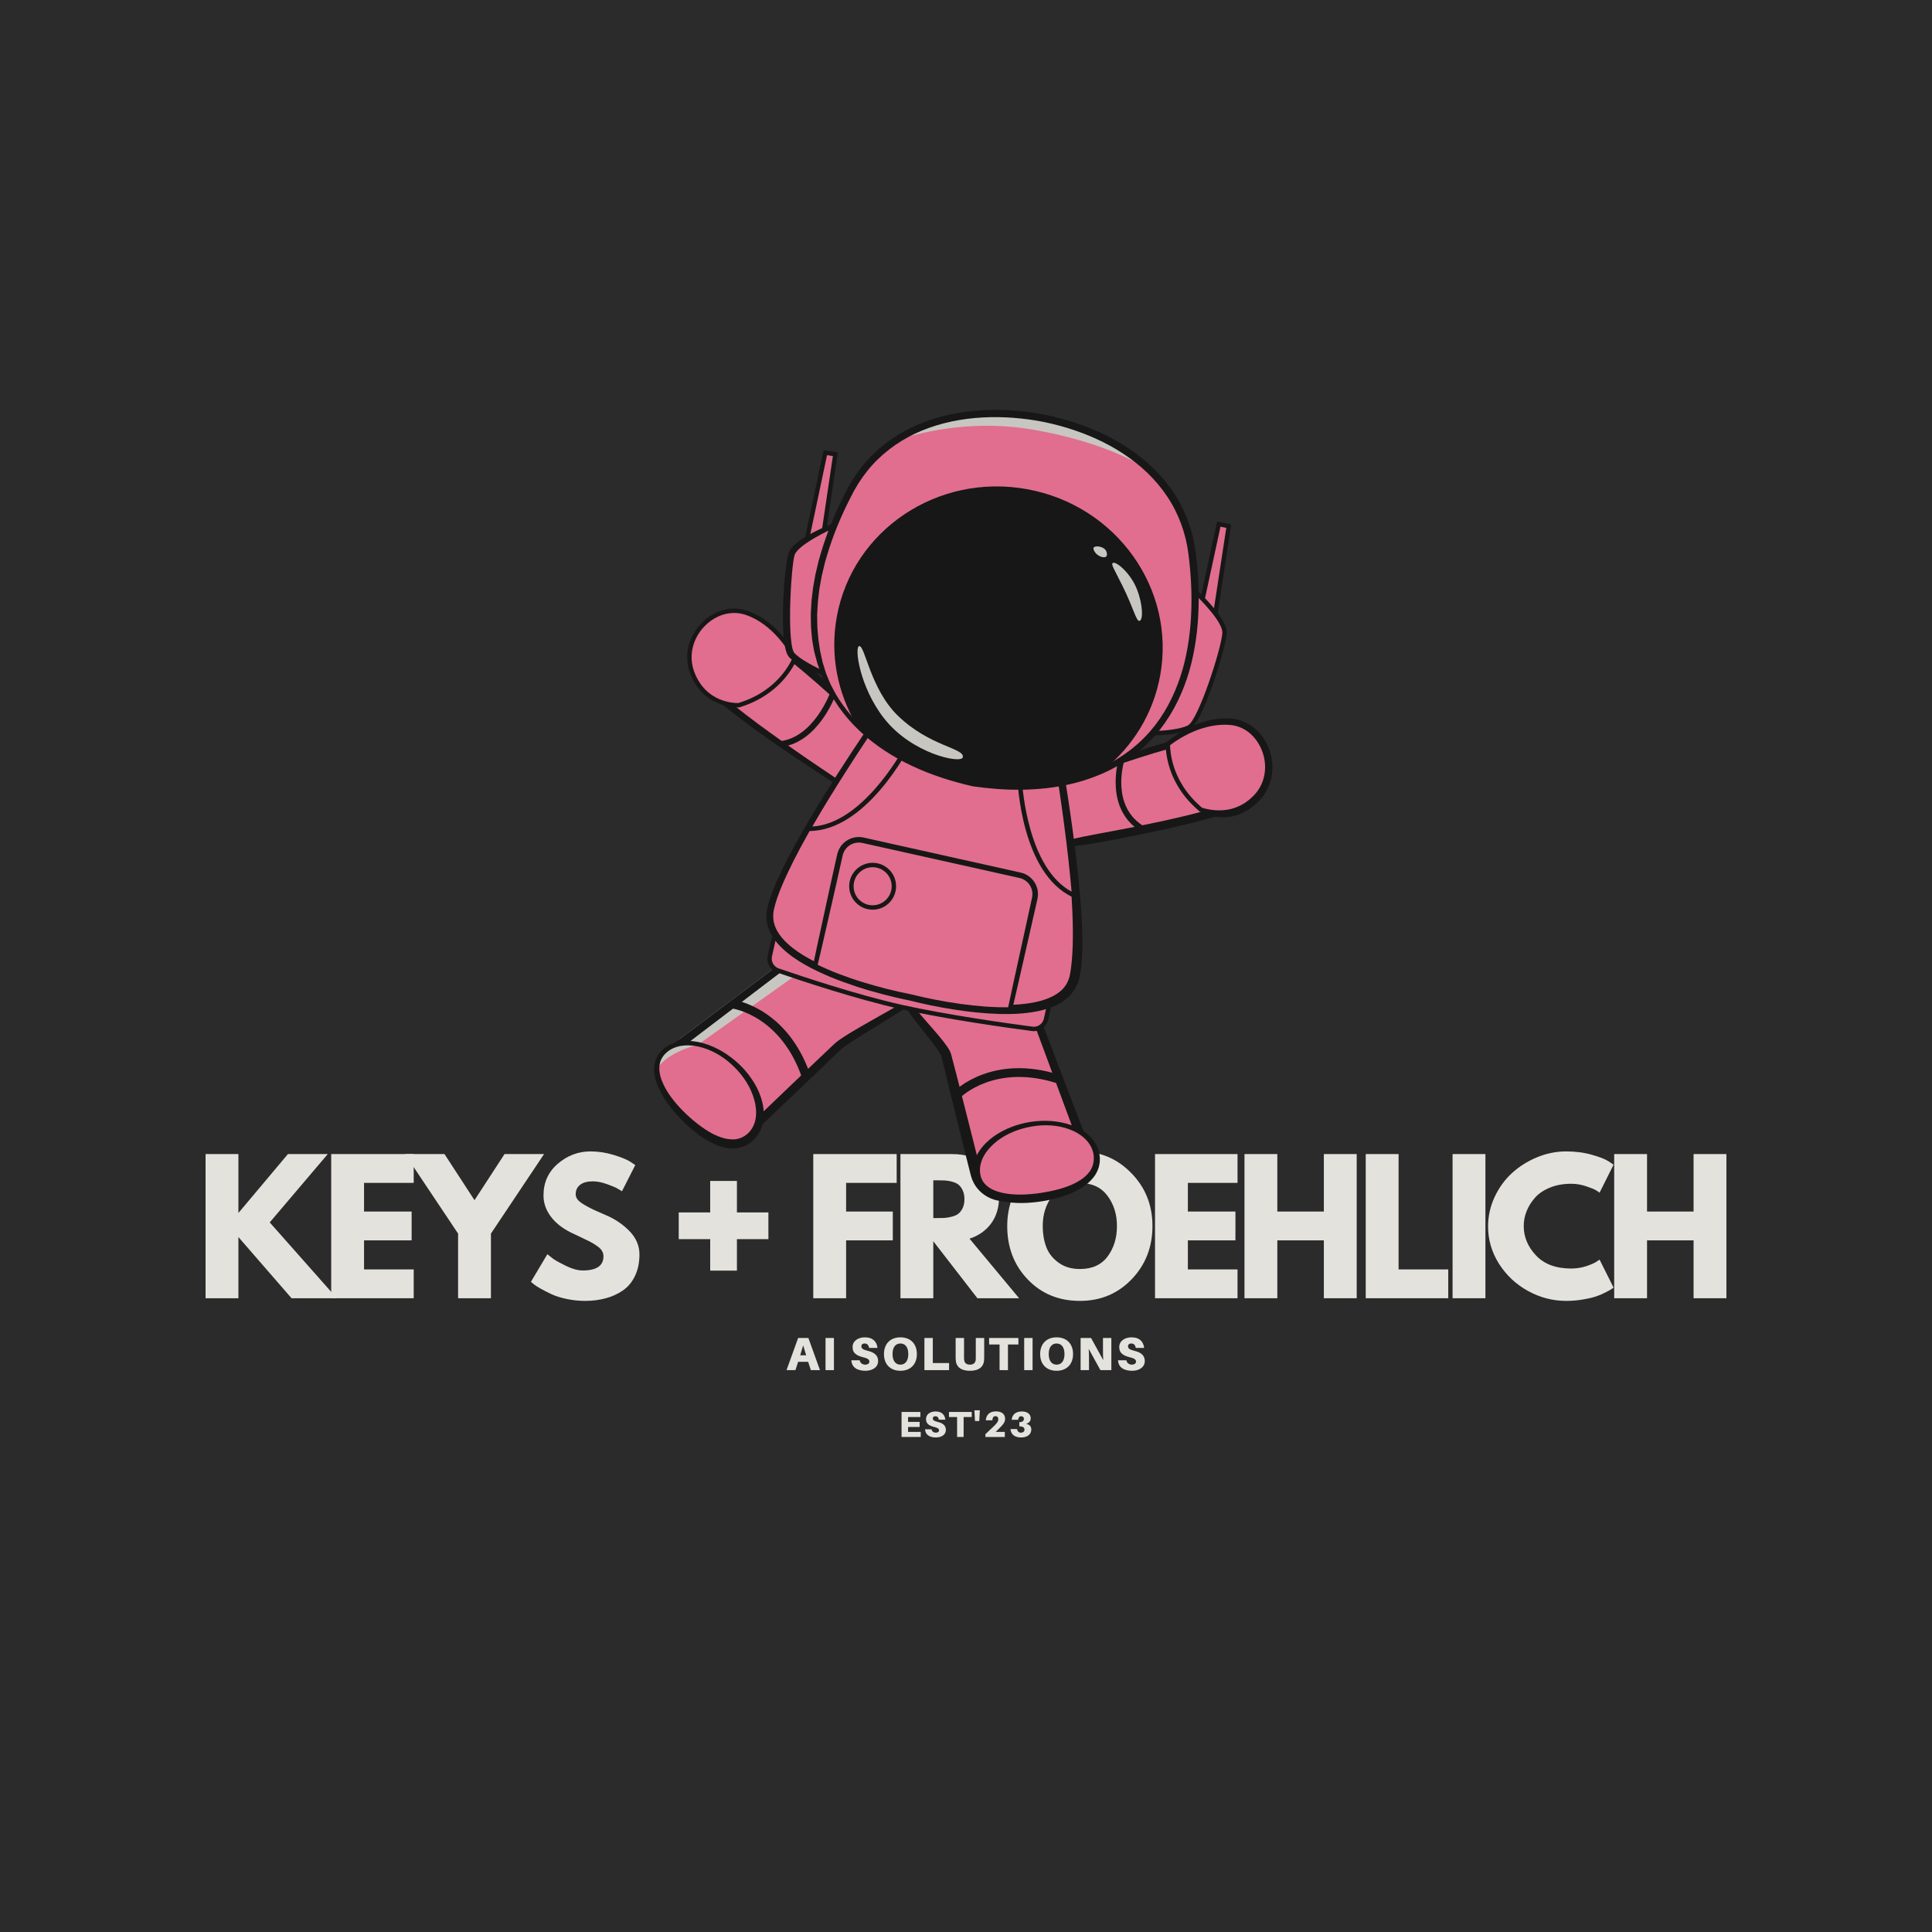 <svg xmlns="http://www.w3.org/2000/svg" xmlns:xlink="http://www.w3.org/1999/xlink" width="500" zoomAndPan="magnify" viewBox="0 0 375 375" height="500" preserveAspectRatio="xMidYMid meet" version="1.0"><defs><g/><clipPath id="ecba2dc41c"><path d="M 173 170 L 212 170 L 212 233.805 L 173 233.805 Z M 173 170 " clip-rule="nonzero"/></clipPath><clipPath id="70f3023a6b"><path d="M 126.859 202 L 149 202 L 149 223 L 126.859 223 Z M 126.859 202 " clip-rule="nonzero"/></clipPath><clipPath id="aa6d371462"><path d="M 188 217 L 214 217 L 214 233.805 L 188 233.805 Z M 188 217 " clip-rule="nonzero"/></clipPath><clipPath id="420cbff360"><path d="M 157 79.305 L 233 79.305 L 233 154 L 157 154 Z M 157 79.305 " clip-rule="nonzero"/></clipPath></defs><rect x="-37.5" width="450" fill="#ffffff" y="-37.5" height="450" fill-opacity="1"/><rect x="-37.5" width="450" fill="#2b2b2b" y="-37.5" height="450" fill-opacity="1"/><g fill="#e4e2dd" fill-opacity="1"><g transform="translate(37.87, 251.987)"><g><path d="M 27.516 0 L 18.719 0 L 8.406 -11.875 L 8.406 0 L 2.031 0 L 2.031 -27.984 L 8.406 -27.984 L 8.406 -16.547 L 18.016 -27.984 L 25.75 -27.984 L 14.484 -14.719 Z M 27.516 0 "/></g></g></g><g fill="#e4e2dd" fill-opacity="1"><g transform="translate(62.254, 251.987)"><g><path d="M 18.047 -27.984 L 18.047 -22.391 L 8.406 -22.391 L 8.406 -16.828 L 17.641 -16.828 L 17.641 -11.234 L 8.406 -11.234 L 8.406 -5.594 L 18.047 -5.594 L 18.047 0 L 2.031 0 L 2.031 -27.984 Z M 18.047 -27.984 "/></g></g></g><g fill="#e4e2dd" fill-opacity="1"><g transform="translate(79.618, 251.987)"><g><path d="M -1.016 -27.984 L 6.656 -27.984 L 12.484 -19.031 L 18.312 -27.984 L 25.984 -27.984 L 15.672 -12.547 L 15.672 0 L 9.297 0 L 9.297 -12.547 Z M -1.016 -27.984 "/></g></g></g><g fill="#e4e2dd" fill-opacity="1"><g transform="translate(102.273, 251.987)"><g><path d="M 12.344 -28.5 C 13.863 -28.5 15.348 -28.273 16.797 -27.828 C 18.242 -27.391 19.316 -26.957 20.016 -26.531 L 21.031 -25.844 L 18.453 -20.766 C 18.242 -20.898 17.957 -21.07 17.594 -21.281 C 17.238 -21.5 16.562 -21.785 15.562 -22.141 C 14.57 -22.504 13.645 -22.688 12.781 -22.688 C 11.719 -22.688 10.898 -22.461 10.328 -22.016 C 9.754 -21.566 9.469 -20.957 9.469 -20.188 C 9.469 -19.801 9.602 -19.441 9.875 -19.109 C 10.145 -18.785 10.609 -18.438 11.266 -18.062 C 11.922 -17.688 12.492 -17.383 12.984 -17.156 C 13.484 -16.938 14.254 -16.598 15.297 -16.141 C 17.109 -15.379 18.648 -14.336 19.922 -13.016 C 21.203 -11.691 21.844 -10.191 21.844 -8.516 C 21.844 -6.91 21.551 -5.508 20.969 -4.312 C 20.395 -3.113 19.602 -2.172 18.594 -1.484 C 17.594 -0.805 16.484 -0.305 15.266 0.016 C 14.047 0.348 12.723 0.516 11.297 0.516 C 10.078 0.516 8.879 0.391 7.703 0.141 C 6.523 -0.109 5.539 -0.422 4.75 -0.797 C 3.957 -1.172 3.242 -1.535 2.609 -1.891 C 1.973 -2.254 1.508 -2.562 1.219 -2.812 L 0.781 -3.188 L 3.969 -8.547 C 4.238 -8.316 4.609 -8.023 5.078 -7.672 C 5.555 -7.328 6.398 -6.859 7.609 -6.266 C 8.828 -5.68 9.898 -5.391 10.828 -5.391 C 13.516 -5.391 14.859 -6.305 14.859 -8.141 C 14.859 -8.523 14.758 -8.879 14.562 -9.203 C 14.375 -9.535 14.035 -9.863 13.547 -10.188 C 13.066 -10.52 12.641 -10.781 12.266 -10.969 C 11.891 -11.164 11.273 -11.461 10.422 -11.859 C 9.578 -12.254 8.953 -12.551 8.547 -12.75 C 6.848 -13.594 5.535 -14.641 4.609 -15.891 C 3.68 -17.148 3.219 -18.504 3.219 -19.953 C 3.219 -22.461 4.145 -24.516 6 -26.109 C 7.852 -27.703 9.969 -28.5 12.344 -28.5 Z M 12.344 -28.5 "/></g></g></g><g fill="#e4e2dd" fill-opacity="1"><g transform="translate(122.757, 251.987)"><g/></g></g><g fill="#e4e2dd" fill-opacity="1"><g transform="translate(129.709, 251.987)"><g><path d="M 13.328 -5.359 L 8.141 -5.359 L 8.141 -11.469 L 2.031 -11.469 L 2.031 -16.656 L 8.141 -16.656 L 8.141 -22.766 L 13.328 -22.766 L 13.328 -16.656 L 19.438 -16.656 L 19.438 -11.469 L 13.328 -11.469 Z M 13.328 -5.359 "/></g></g></g><g fill="#e4e2dd" fill-opacity="1"><g transform="translate(148.87, 251.987)"><g/></g></g><g fill="#e4e2dd" fill-opacity="1"><g transform="translate(155.823, 251.987)"><g><path d="M 18.219 -27.984 L 18.219 -22.391 L 8.406 -22.391 L 8.406 -16.828 L 17.469 -16.828 L 17.469 -11.234 L 8.406 -11.234 L 8.406 0 L 2.031 0 L 2.031 -27.984 Z M 18.219 -27.984 "/></g></g></g><g fill="#e4e2dd" fill-opacity="1"><g transform="translate(172.745, 251.987)"><g><path d="M 2.031 -27.984 L 12.047 -27.984 C 14.734 -27.984 16.926 -27.266 18.625 -25.828 C 20.32 -24.391 21.172 -22.336 21.172 -19.672 C 21.172 -17.617 20.656 -15.895 19.625 -14.5 C 18.594 -13.113 17.195 -12.133 15.438 -11.562 L 25.062 0 L 16.969 0 L 8.406 -11.062 L 8.406 0 L 2.031 0 Z M 8.406 -15.562 L 9.156 -15.562 C 9.75 -15.562 10.25 -15.57 10.656 -15.594 C 11.062 -15.625 11.523 -15.707 12.047 -15.844 C 12.566 -15.977 12.984 -16.172 13.297 -16.422 C 13.609 -16.672 13.879 -17.031 14.109 -17.5 C 14.336 -17.977 14.453 -18.555 14.453 -19.234 C 14.453 -19.91 14.336 -20.484 14.109 -20.953 C 13.879 -21.43 13.609 -21.797 13.297 -22.047 C 12.984 -22.297 12.566 -22.488 12.047 -22.625 C 11.523 -22.758 11.062 -22.836 10.656 -22.859 C 10.25 -22.879 9.75 -22.891 9.156 -22.891 L 8.406 -22.891 Z M 8.406 -15.562 "/></g></g></g><g fill="#e4e2dd" fill-opacity="1"><g transform="translate(194.722, 251.987)"><g><path d="M 0.781 -14.016 C 0.781 -18.055 2.16 -21.477 4.922 -24.281 C 7.68 -27.094 11.004 -28.5 14.891 -28.5 C 18.805 -28.5 22.129 -27.098 24.859 -24.297 C 27.598 -21.504 28.969 -18.078 28.969 -14.016 C 28.969 -9.922 27.617 -6.473 24.922 -3.672 C 22.234 -0.879 18.891 0.516 14.891 0.516 C 10.797 0.516 7.422 -0.867 4.766 -3.641 C 2.109 -6.41 0.781 -9.867 0.781 -14.016 Z M 7.672 -14.016 C 7.672 -12.547 7.895 -11.203 8.344 -9.984 C 8.789 -8.773 9.582 -7.754 10.719 -6.922 C 11.852 -6.086 13.242 -5.672 14.891 -5.672 C 17.266 -5.672 19.055 -6.484 20.266 -8.109 C 21.473 -9.734 22.078 -11.703 22.078 -14.016 C 22.078 -16.297 21.461 -18.254 20.234 -19.891 C 19.004 -21.535 17.223 -22.359 14.891 -22.359 C 12.586 -22.359 10.805 -21.535 9.547 -19.891 C 8.297 -18.254 7.672 -16.297 7.672 -14.016 Z M 7.672 -14.016 "/></g></g></g><g fill="#e4e2dd" fill-opacity="1"><g transform="translate(222.158, 251.987)"><g><path d="M 18.047 -27.984 L 18.047 -22.391 L 8.406 -22.391 L 8.406 -16.828 L 17.641 -16.828 L 17.641 -11.234 L 8.406 -11.234 L 8.406 -5.594 L 18.047 -5.594 L 18.047 0 L 2.031 0 L 2.031 -27.984 Z M 18.047 -27.984 "/></g></g></g><g fill="#e4e2dd" fill-opacity="1"><g transform="translate(239.522, 251.987)"><g><path d="M 8.406 -11.234 L 8.406 0 L 2.031 0 L 2.031 -27.984 L 8.406 -27.984 L 8.406 -16.828 L 17.438 -16.828 L 17.438 -27.984 L 23.812 -27.984 L 23.812 0 L 17.438 0 L 17.438 -11.234 Z M 8.406 -11.234 "/></g></g></g><g fill="#e4e2dd" fill-opacity="1"><g transform="translate(263.058, 251.987)"><g><path d="M 8.406 -27.984 L 8.406 -5.594 L 18.047 -5.594 L 18.047 0 L 2.031 0 L 2.031 -27.984 Z M 8.406 -27.984 "/></g></g></g><g fill="#e4e2dd" fill-opacity="1"><g transform="translate(279.913, 251.987)"><g><path d="M 8.406 -27.984 L 8.406 0 L 2.031 0 L 2.031 -27.984 Z M 8.406 -27.984 "/></g></g></g><g fill="#e4e2dd" fill-opacity="1"><g transform="translate(288.052, 251.987)"><g><path d="M 16.922 -5.766 C 17.898 -5.766 18.848 -5.91 19.766 -6.203 C 20.68 -6.504 21.352 -6.789 21.781 -7.062 L 22.422 -7.5 L 25.141 -2.062 C 25.047 -2 24.922 -1.91 24.766 -1.797 C 24.609 -1.68 24.238 -1.473 23.656 -1.172 C 23.082 -0.867 22.469 -0.602 21.812 -0.375 C 21.156 -0.145 20.297 0.055 19.234 0.234 C 18.172 0.422 17.07 0.516 15.938 0.516 C 13.344 0.516 10.879 -0.125 8.547 -1.406 C 6.211 -2.688 4.332 -4.445 2.906 -6.688 C 1.488 -8.926 0.781 -11.344 0.781 -13.938 C 0.781 -15.906 1.195 -17.797 2.031 -19.609 C 2.875 -21.422 3.988 -22.969 5.375 -24.25 C 6.77 -25.539 8.395 -26.57 10.25 -27.344 C 12.102 -28.113 14 -28.5 15.938 -28.5 C 17.75 -28.5 19.414 -28.281 20.938 -27.844 C 22.469 -27.414 23.551 -26.988 24.188 -26.562 L 25.141 -25.922 L 22.422 -20.484 C 22.266 -20.617 22.023 -20.781 21.703 -20.969 C 21.391 -21.164 20.758 -21.422 19.812 -21.734 C 18.863 -22.055 17.898 -22.219 16.922 -22.219 C 15.391 -22.219 14.008 -21.969 12.781 -21.469 C 11.562 -20.969 10.594 -20.312 9.875 -19.5 C 9.164 -18.688 8.625 -17.812 8.25 -16.875 C 7.883 -15.938 7.703 -14.984 7.703 -14.016 C 7.703 -11.891 8.5 -9.984 10.094 -8.297 C 11.688 -6.609 13.961 -5.766 16.922 -5.766 Z M 16.922 -5.766 "/></g></g></g><g fill="#e4e2dd" fill-opacity="1"><g transform="translate(311.283, 251.987)"><g><path d="M 8.406 -11.234 L 8.406 0 L 2.031 0 L 2.031 -27.984 L 8.406 -27.984 L 8.406 -16.828 L 17.438 -16.828 L 17.438 -27.984 L 23.812 -27.984 L 23.812 0 L 17.438 0 L 17.438 -11.234 Z M 8.406 -11.234 "/></g></g></g><path fill="#e16e8f" d="M 244.312 151.664 C 243.902 152.836 243.172 153.965 242.152 154.945 C 238.867 158.109 216.129 162.219 207.582 163.668 C 205.574 164.012 204.348 164.207 204.348 164.207 L 197.902 155.062 C 197.902 155.062 231.531 141.008 238.617 142.895 C 243.93 144.309 245.543 148.176 244.312 151.664 Z M 244.312 151.664 " fill-opacity="1" fill-rule="nonzero"/><path fill="#e16e8f" d="M 244.312 151.664 C 243.902 152.836 243.172 153.965 242.152 154.945 C 238.867 158.109 216.129 162.219 207.582 163.668 C 207.441 161.336 207.227 158.641 207.227 158.641 C 207.227 158.641 234.719 155.242 240.848 152.234 C 241.867 151.738 243.066 151.57 244.312 151.664 Z M 244.312 151.664 " fill-opacity="1" fill-rule="nonzero"/><path fill="#171717" d="M 198.312 155.18 C 200.5 158.121 202.617 160.996 204.695 163.961 L 204.277 163.785 C 208.227 162.727 212.227 162 216.223 161.262 C 220.219 160.508 224.203 159.711 228.16 158.805 C 230.133 158.352 232.102 157.867 234.051 157.332 C 235.992 156.793 237.934 156.207 239.73 155.438 C 239.965 155.348 240.168 155.234 240.387 155.133 C 240.492 155.078 240.602 155.031 240.703 154.973 L 240.996 154.797 C 241.086 154.738 241.199 154.688 241.273 154.621 L 241.504 154.438 C 241.586 154.391 241.668 154.301 241.75 154.219 C 241.828 154.133 241.918 154.055 241.992 153.965 C 242.617 153.277 243.137 152.492 243.473 151.645 C 243.816 150.801 243.965 149.895 243.898 149.012 C 243.832 148.129 243.516 147.281 243.027 146.543 C 242.523 145.809 241.832 145.191 241.039 144.707 C 240.242 144.227 239.352 143.867 238.426 143.613 C 238.031 143.508 237.566 143.465 237.094 143.461 C 236.621 143.453 236.133 143.473 235.645 143.52 C 234.668 143.602 233.68 143.766 232.695 143.949 C 230.727 144.328 228.762 144.824 226.812 145.363 C 224.863 145.906 222.922 146.5 220.988 147.121 C 217.125 148.363 213.281 149.695 209.465 151.098 C 207.555 151.797 205.648 152.512 203.75 153.242 L 200.902 154.34 L 199.48 154.895 L 198.773 155.176 L 198.418 155.316 L 198.242 155.387 L 198.152 155.422 L 198.109 155.441 C 198.117 155.438 198.066 155.461 198.117 155.438 C 198.211 155.391 198.297 155.273 198.312 155.18 Z M 197.492 154.945 C 197.52 154.844 197.625 154.723 197.73 154.672 L 197.781 154.648 L 197.824 154.629 L 197.914 154.594 L 198.09 154.52 L 198.441 154.367 L 199.145 154.07 L 200.559 153.48 L 203.387 152.316 C 205.277 151.551 207.176 150.801 209.074 150.066 C 212.883 148.602 216.711 147.184 220.586 145.887 C 222.527 145.246 224.473 144.625 226.441 144.055 C 228.41 143.488 230.395 142.961 232.422 142.551 C 233.438 142.352 234.457 142.168 235.512 142.066 C 236.035 142.012 236.57 141.984 237.113 141.984 C 237.656 141.988 238.215 142.023 238.809 142.172 C 239.848 142.445 240.871 142.844 241.824 143.402 C 242.773 143.969 243.648 144.719 244.309 145.664 C 244.957 146.609 245.379 147.734 245.465 148.883 C 245.555 150.031 245.363 151.188 244.945 152.23 C 244.531 153.281 243.91 154.223 243.172 155.043 C 243.082 155.148 242.98 155.242 242.883 155.34 C 242.789 155.438 242.699 155.535 242.566 155.637 L 242.203 155.926 C 242.078 156.023 241.957 156.082 241.836 156.16 L 241.473 156.379 C 241.352 156.445 241.23 156.504 241.109 156.562 C 240.867 156.68 240.625 156.812 240.379 156.906 C 238.434 157.746 236.465 158.34 234.488 158.898 C 232.508 159.449 230.523 159.945 228.531 160.41 C 224.547 161.336 220.547 162.152 216.539 162.922 C 212.531 163.695 208.508 164.387 204.414 164.629 L 204.148 164.672 L 203.996 164.453 C 201.777 161.316 199.602 158.098 197.492 154.945 Z M 197.492 154.945 " fill-opacity="1" fill-rule="nonzero"/><path fill="#e16e8f" d="M 243.906 154.895 C 238.965 160.066 233.074 157.145 233.074 157.145 L 232.512 156.645 C 232.023 156.207 231.566 155.754 231.133 155.281 C 228.34 152.211 226.75 148.383 226.672 144.434 C 226.672 144.434 232.332 139.52 238.91 140.098 C 239.863 140.18 240.754 140.441 241.559 140.848 C 246.285 143.219 248.133 150.469 243.906 154.895 Z M 243.906 154.895 " fill-opacity="1" fill-rule="nonzero"/><path fill="#e16e8f" d="M 243.906 154.895 C 238.965 160.066 233.074 157.145 233.074 157.145 L 232.512 156.645 C 232.023 156.207 231.566 155.754 231.133 155.281 L 231.336 154.855 C 231.336 154.855 235.625 155.793 240.023 153.289 C 243.645 151.23 243.172 144.777 241.559 140.848 C 246.285 143.219 248.133 150.469 243.906 154.895 Z M 243.906 154.895 " fill-opacity="1" fill-rule="nonzero"/><path fill="#171717" d="M 226.949 144.754 C 227.246 144.094 227.031 144.574 227.098 144.426 L 227.098 144.453 L 227.102 144.48 L 227.102 144.535 L 227.109 144.645 L 227.117 144.867 C 227.129 145.016 227.129 145.168 227.145 145.312 C 227.18 145.609 227.199 145.906 227.242 146.203 C 227.328 146.789 227.438 147.375 227.59 147.953 C 227.891 149.105 228.32 150.223 228.867 151.281 C 229.414 152.34 230.074 153.344 230.828 154.266 C 231.207 154.73 231.609 155.172 232.031 155.598 C 232.457 156.016 232.898 156.418 233.359 156.828 L 233.266 156.762 C 233.652 156.887 234.094 157.004 234.52 157.082 C 234.949 157.168 235.383 157.223 235.816 157.258 C 236.68 157.324 237.539 157.281 238.375 157.137 C 239.219 157 240.012 156.688 240.777 156.336 L 241.332 156.02 L 241.609 155.859 L 241.867 155.672 L 242.383 155.289 C 242.473 155.23 242.551 155.16 242.629 155.082 L 242.863 154.863 C 244.18 153.742 245.043 152.223 245.383 150.559 C 245.738 148.902 245.531 147.125 244.891 145.543 C 244.234 143.973 243.148 142.547 241.699 141.676 C 240.98 141.242 240.184 140.926 239.352 140.789 C 239.141 140.766 238.938 140.715 238.719 140.711 L 238.062 140.68 L 237.73 140.664 C 237.621 140.66 237.512 140.672 237.402 140.676 L 236.742 140.707 C 233.223 140.988 229.785 142.594 226.949 144.754 Z M 226.391 144.109 C 227.848 142.863 229.441 141.875 231.156 141.066 C 231.59 140.871 232.023 140.672 232.469 140.512 C 232.91 140.332 233.367 140.195 233.82 140.055 C 234.047 139.977 234.281 139.926 234.512 139.867 L 235.211 139.703 L 235.922 139.594 C 236.16 139.562 236.395 139.512 236.641 139.504 L 237.359 139.457 C 237.48 139.449 237.602 139.438 237.723 139.438 L 238.086 139.445 L 238.809 139.469 C 239.051 139.469 239.305 139.52 239.551 139.543 C 240.543 139.691 241.504 140.047 242.371 140.547 C 243.238 141.051 244.008 141.715 244.645 142.477 C 245.285 143.234 245.809 144.09 246.184 145.008 C 246.938 146.836 247.191 148.883 246.793 150.844 C 246.598 151.824 246.246 152.773 245.746 153.645 C 245.25 154.512 244.594 155.309 243.859 155.945 L 243.59 156.195 C 243.504 156.285 243.414 156.363 243.309 156.438 L 242.715 156.879 L 242.418 157.102 L 242.094 157.289 L 241.449 157.66 C 241.223 157.773 240.992 157.863 240.762 157.961 L 240.418 158.105 C 240.301 158.148 240.18 158.18 240.059 158.219 C 239.82 158.289 239.582 158.363 239.34 158.426 L 238.602 158.551 C 237.617 158.688 236.617 158.668 235.652 158.496 C 235.168 158.406 234.695 158.289 234.234 158.129 C 233.77 157.973 233.336 157.785 232.883 157.527 L 232.82 157.492 L 232.789 157.461 C 232.336 157.062 231.871 156.641 231.426 156.199 C 230.984 155.754 230.562 155.293 230.168 154.805 C 229.375 153.836 228.68 152.785 228.105 151.672 C 227.531 150.559 227.078 149.379 226.762 148.164 C 226.602 147.555 226.484 146.938 226.395 146.316 C 226.348 146.008 226.324 145.691 226.289 145.383 C 226.277 145.227 226.273 145.066 226.266 144.91 L 226.254 144.676 L 226.246 144.555 L 226.246 144.496 L 226.242 144.469 L 226.242 144.441 C 226.309 144.297 226.098 144.773 226.391 144.109 Z M 226.391 144.109 " fill-opacity="1" fill-rule="nonzero"/><path fill="#e16e8f" d="M 176.547 148.855 L 169.836 152.98 L 167.02 154.711 C 167.02 154.711 150.152 144.062 141.219 136.723 C 138.457 134.457 136.457 132.504 135.938 131.277 C 133.754 126.082 136.688 120.531 143.941 121.598 C 151.199 122.664 176.547 148.855 176.547 148.855 Z M 176.547 148.855 " fill-opacity="1" fill-rule="nonzero"/><path fill="#e16e8f" d="M 169.836 152.98 L 167.02 154.711 C 167.02 154.711 150.152 144.062 141.219 136.723 L 146.211 135.805 C 146.211 135.801 162.031 147.875 169.836 152.98 Z M 169.836 152.98 " fill-opacity="1" fill-rule="nonzero"/><path fill="#171717" d="M 176.973 148.906 C 173.789 150.969 170.516 153.07 167.242 155.074 L 167.016 155.215 L 166.789 155.07 C 163.32 152.922 159.898 150.711 156.496 148.461 C 153.094 146.211 149.727 143.906 146.422 141.504 C 144.77 140.305 143.133 139.078 141.527 137.801 C 139.926 136.52 138.344 135.211 136.887 133.691 C 136.699 133.508 136.531 133.297 136.352 133.094 C 136.266 132.992 136.176 132.895 136.09 132.789 L 135.844 132.449 C 135.766 132.332 135.68 132.234 135.605 132.102 L 135.387 131.699 C 135.309 131.562 135.262 131.438 135.215 131.309 C 135.168 131.18 135.109 131.059 135.07 130.926 C 134.715 129.895 134.512 128.793 134.547 127.68 C 134.566 126.57 134.84 125.445 135.367 124.441 C 135.891 123.43 136.707 122.57 137.664 121.961 C 138.629 121.355 139.715 121.004 140.805 120.852 C 141.898 120.707 142.988 120.742 144.051 120.895 C 144.648 120.984 145.176 121.168 145.68 121.379 C 146.18 121.59 146.66 121.82 147.121 122.078 C 148.047 122.578 148.922 123.145 149.777 123.723 C 153.184 126.066 156.312 128.707 159.375 131.418 C 162.43 134.133 165.414 136.922 168.312 139.793 C 169.766 141.227 171.219 142.656 172.637 144.125 L 174.758 146.324 L 175.812 147.434 L 176.336 147.996 L 176.594 148.273 L 176.727 148.414 L 176.789 148.484 L 176.824 148.52 L 176.859 148.562 C 176.941 148.648 176.984 148.805 176.973 148.906 Z M 176.125 148.801 C 176.098 148.895 176.133 149.035 176.199 149.109 C 176.238 149.152 176.203 149.113 176.207 149.117 L 176.172 149.086 L 176.105 149.02 L 174.055 147.027 L 171.855 144.91 C 170.379 143.512 168.918 142.094 167.434 140.707 C 164.461 137.93 161.48 135.164 158.426 132.492 C 156.898 131.156 155.352 129.848 153.781 128.57 C 152.211 127.293 150.613 126.051 148.961 124.914 C 148.133 124.352 147.293 123.805 146.434 123.336 C 146.004 123.098 145.566 122.887 145.129 122.699 C 144.691 122.516 144.246 122.367 143.84 122.301 C 142.887 122.164 141.926 122.133 140.996 122.254 C 140.066 122.379 139.18 122.668 138.41 123.148 C 137.652 123.633 137.016 124.293 136.598 125.094 C 136.18 125.891 135.945 126.793 135.93 127.719 C 135.898 128.645 136.062 129.582 136.367 130.473 C 136.402 130.586 136.453 130.695 136.492 130.805 C 136.535 130.918 136.574 131.031 136.629 131.113 L 136.773 131.387 C 136.82 131.477 136.902 131.57 136.965 131.664 L 137.164 131.945 C 137.234 132.039 137.316 132.129 137.395 132.223 C 137.551 132.406 137.699 132.594 137.875 132.77 C 139.223 134.203 140.77 135.52 142.336 136.797 C 143.906 138.07 145.52 139.305 147.148 140.512 C 153.688 145.328 160.438 149.898 167.246 154.348 L 166.797 154.344 C 169.871 152.445 172.953 150.641 176.125 148.801 Z M 176.125 148.801 " fill-opacity="1" fill-rule="nonzero"/><path fill="#e16e8f" d="M 154.312 127.73 C 152.723 131.238 149.859 134.07 146.215 135.805 C 145.543 136.121 144.848 136.402 144.125 136.645 L 143.41 136.879 C 143.41 136.879 136.848 137.242 134.348 130.535 C 133.066 127.094 134.195 123.586 136.441 121.258 C 138.578 119.047 141.727 117.906 144.781 118.914 C 151.051 120.98 154.312 127.73 154.312 127.73 Z M 154.312 127.73 " fill-opacity="1" fill-rule="nonzero"/><path fill="#e16e8f" d="M 147.207 135.082 L 146.215 135.801 C 145.543 136.121 144.848 136.398 144.125 136.645 L 143.41 136.879 C 143.41 136.879 136.848 137.242 134.348 130.531 C 133.066 127.094 134.195 123.582 136.441 121.258 C 135.918 124.207 134.863 134.965 147.207 135.082 Z M 147.207 135.082 " fill-opacity="1" fill-rule="nonzero"/><path fill="#171717" d="M 142.5 118.977 C 140.438 118.977 138.355 119.883 136.738 121.566 C 134.391 124.004 133.629 127.383 134.746 130.387 C 137.012 136.461 142.668 136.477 143.332 136.457 L 143.988 136.234 C 148.41 134.758 151.988 131.668 153.836 127.738 C 153.273 126.676 150.109 121.117 144.648 119.316 C 143.949 119.09 143.227 118.977 142.5 118.977 Z M 143.281 137.312 C 142.258 137.312 136.312 137.031 133.945 130.684 C 132.711 127.371 133.547 123.648 136.121 120.973 C 138.543 118.461 141.91 117.516 144.914 118.508 C 151.285 120.605 154.562 127.262 154.699 127.543 L 154.785 127.723 L 154.703 127.906 C 152.785 132.137 148.977 135.469 144.262 137.047 L 143.492 137.305 L 143.434 137.309 C 143.43 137.309 143.375 137.312 143.281 137.312 Z M 143.281 137.312 " fill-opacity="1" fill-rule="nonzero"/><path fill="#e16e8f" d="M 206.102 230.215 L 196.105 232.051 C 195.133 232.23 194.168 232.164 193.289 231.891 C 191.496 231.344 190.035 229.953 189.496 228.086 C 189.477 228.023 189.457 227.957 189.441 227.891 L 183.691 204.898 C 183.066 202.395 173.953 194.043 173.852 190.164 L 174.406 190.062 L 179.738 189.082 L 177.207 178.957 C 176.406 175.734 178.625 172.508 182.004 171.984 L 186.27 171.332 C 188.996 170.91 191.633 172.41 192.574 174.922 L 209.777 220.641 L 210.543 222.676 C 211.781 225.957 209.66 229.562 206.102 230.215 Z M 206.102 230.215 " fill-opacity="1" fill-rule="nonzero"/><path fill="#e16e8f" d="M 195.473 221.816 L 193.289 231.891 C 191.496 231.344 190.035 229.953 189.496 228.086 C 189.477 228.023 189.457 227.957 189.441 227.891 L 183.691 204.898 C 183.066 202.395 173.953 194.043 173.852 190.164 L 174.406 190.062 L 185.703 195.84 Z M 195.473 221.816 " fill-opacity="1" fill-rule="nonzero"/><g clip-path="url(#ecba2dc41c)"><path fill="#171717" d="M 211.371 222.359 C 211.668 223.156 211.812 224.012 211.781 224.867 C 211.75 225.719 211.547 226.562 211.195 227.336 C 210.488 228.891 209.152 230.121 207.578 230.754 C 207.379 230.828 207.184 230.902 206.98 230.969 L 206.363 231.117 C 205.98 231.199 205.637 231.258 205.273 231.332 L 203.109 231.742 L 198.789 232.559 L 196.629 232.973 C 196.449 233.004 196.277 233.039 196.055 233.07 C 195.844 233.098 195.633 233.137 195.418 233.141 C 195.203 233.148 194.988 233.164 194.773 233.148 C 194.559 233.141 194.344 233.137 194.133 233.102 C 192.426 232.898 190.801 232.02 189.707 230.668 C 189.566 230.504 189.449 230.316 189.32 230.141 C 189.203 229.961 189.098 229.77 188.988 229.582 C 188.891 229.387 188.805 229.188 188.715 228.988 L 188.504 228.387 C 188.43 228.133 188.395 227.973 188.348 227.793 L 188.215 227.262 L 187.945 226.195 L 186.871 221.93 L 184.766 213.391 L 182.715 204.98 C 182.625 204.754 182.453 204.453 182.281 204.176 C 182.098 203.891 181.902 203.602 181.691 203.316 C 181.277 202.742 180.832 202.168 180.383 201.602 C 179.48 200.457 178.559 199.312 177.656 198.141 C 176.762 196.965 175.871 195.773 175.09 194.492 C 174.695 193.852 174.32 193.191 174.008 192.488 C 173.695 191.789 173.438 191.027 173.426 190.176 L 173.395 189.812 L 173.777 189.742 L 179.66 188.66 L 179.324 189.184 L 176.738 179.117 C 176.496 178.215 176.477 177.234 176.68 176.312 C 176.883 175.387 177.305 174.516 177.891 173.777 C 178.473 173.035 179.23 172.426 180.082 172.016 C 180.512 171.812 180.957 171.648 181.418 171.539 C 181.895 171.426 182.309 171.371 182.738 171.301 L 185.301 170.891 C 185.738 170.824 186.137 170.746 186.625 170.699 C 186.863 170.676 187.102 170.676 187.34 170.672 C 187.574 170.688 187.816 170.688 188.051 170.727 C 189.945 170.953 191.715 172.094 192.699 173.754 C 192.812 173.969 192.941 174.176 193.027 174.398 L 193.168 174.727 L 193.285 175.031 L 193.746 176.242 L 194.676 178.672 L 196.531 183.527 Z M 209.715 222.984 L 195.277 184 L 193.473 179.125 L 192.57 176.691 L 192.117 175.473 L 192.008 175.168 L 191.895 174.898 C 191.828 174.719 191.723 174.555 191.637 174.383 C 190.867 173.051 189.445 172.102 187.895 171.902 C 187.703 171.863 187.508 171.867 187.312 171.848 C 187.121 171.852 186.922 171.848 186.73 171.863 C 186.355 171.895 185.902 171.973 185.48 172.035 L 182.91 172.414 C 182.484 172.477 182.039 172.535 181.672 172.621 C 181.289 172.703 180.914 172.836 180.559 173 C 179.844 173.332 179.211 173.832 178.715 174.441 C 177.715 175.66 177.301 177.336 177.699 178.879 L 180.156 188.977 L 180.262 189.426 L 179.816 189.504 L 173.93 190.586 L 174.281 190.152 C 174.355 190.77 174.641 191.406 174.969 192.02 C 175.305 192.629 175.703 193.223 176.129 193.797 C 176.98 194.949 177.906 196.066 178.859 197.164 L 181.746 200.484 C 182.223 201.047 182.699 201.617 183.164 202.215 C 183.398 202.512 183.625 202.824 183.852 203.148 C 184.07 203.488 184.293 203.812 184.484 204.262 C 184.531 204.375 184.574 204.516 184.613 204.641 L 184.688 204.914 L 184.824 205.449 L 185.105 206.512 L 185.66 208.641 L 186.746 212.906 L 188.91 221.438 L 189.969 225.707 L 190.484 227.781 C 190.656 228.387 190.93 228.902 191.309 229.375 C 192.059 230.305 193.191 230.934 194.395 231.094 C 194.543 231.121 194.695 231.125 194.848 231.137 C 194.996 231.152 195.148 231.137 195.301 231.133 C 195.453 231.137 195.605 231.105 195.758 231.09 C 195.898 231.074 196.09 231.039 196.27 231.008 L 198.434 230.621 L 202.766 229.852 L 204.93 229.469 C 205.285 229.402 205.664 229.34 206 229.273 L 206.453 229.168 C 206.602 229.121 206.746 229.066 206.891 229.016 C 208.039 228.566 209.023 227.688 209.547 226.566 C 210.078 225.449 210.137 224.148 209.715 222.984 Z M 209.715 222.984 " fill-opacity="1" fill-rule="nonzero"/></g><path fill="#e16e8f" d="M 181.98 184.645 L 178.871 192.887 C 177.961 193.609 176.312 194.648 174.402 195.809 C 169.906 198.52 163.945 201.859 162.637 203.109 L 146.234 218.762 L 145.492 219.469 C 145.156 219.789 144.797 220.059 144.41 220.277 C 142.301 221.477 139.543 221.188 137.637 219.426 L 130.164 212.531 C 127.512 210.078 127.645 205.902 130.445 203.781 L 131.492 202.992 L 171.148 173.02 C 173.285 171.402 176.316 171.543 178.398 173.352 L 181.652 176.188 C 184.23 178.434 184.379 182.352 181.98 184.645 Z M 181.98 184.645 " fill-opacity="1" fill-rule="nonzero"/><path fill="#c8c6c1" d="M 154.875 188.984 L 135.902 202.465 L 133.898 202.152 L 132.828 201.98 L 131.754 201.812 L 153.156 185.754 L 153.812 186.988 Z M 154.875 188.984 " fill-opacity="1" fill-rule="nonzero"/><path fill="#e16e8f" d="M 175.105 194.152 C 175.094 194.246 174.828 194.848 174.398 195.809 C 169.906 198.52 163.941 201.859 162.633 203.109 L 146.234 218.762 L 145.492 219.469 C 145.156 219.789 144.797 220.059 144.41 220.277 L 145.129 208.383 L 165.25 192.918 C 165.254 192.918 175.211 193.539 175.105 194.152 Z M 175.105 194.152 " fill-opacity="1" fill-rule="nonzero"/><path fill="#171717" d="M 181.609 184.418 L 181.582 184.492 L 178.527 192.637 C 178.387 192.719 178.254 192.797 178.121 192.883 L 177.926 193.016 L 177.688 193.16 C 177.375 193.355 177.062 193.555 176.742 193.746 C 176.109 194.133 175.457 194.504 174.812 194.879 C 174.809 194.879 174.809 194.879 174.809 194.879 L 170.883 197.094 C 169.574 197.824 168.266 198.574 166.957 199.332 C 166.305 199.703 165.656 200.094 165.008 200.488 C 164.359 200.887 163.715 201.289 163.07 201.734 L 162.586 202.082 L 162.086 202.492 L 161.262 203.266 L 156.352 207.93 L 149.832 214.168 L 146.574 217.289 L 144.941 218.848 C 144.793 218.988 144.637 219.125 144.473 219.242 C 144.125 219.508 143.742 219.719 143.328 219.867 C 142.125 220.32 140.742 220.262 139.559 219.727 C 139.41 219.664 139.27 219.586 139.129 219.508 C 138.984 219.434 138.852 219.336 138.719 219.242 C 138.578 219.16 138.461 219.051 138.332 218.945 C 138.215 218.852 138.074 218.719 137.934 218.59 L 136.273 217.062 L 132.957 214.008 L 131.297 212.477 C 130.711 211.945 130.258 211.527 129.898 210.977 C 129.16 209.902 128.902 208.523 129.152 207.262 C 129.277 206.625 129.527 206.023 129.895 205.492 C 129.996 205.367 130.074 205.227 130.184 205.113 C 130.297 204.996 130.402 204.875 130.516 204.762 L 130.883 204.449 C 131.02 204.34 131.18 204.223 131.328 204.109 L 133.898 202.152 L 153.812 186.988 L 160.047 182.242 L 167.219 176.762 L 170.801 174.02 L 171.25 173.676 L 171.473 173.508 L 171.684 173.359 C 171.816 173.258 171.965 173.172 172.109 173.09 C 172.254 173 172.41 172.941 172.562 172.867 C 173.18 172.594 173.859 172.465 174.535 172.461 C 175.215 172.461 175.898 172.582 176.531 172.84 C 176.844 172.969 177.152 173.121 177.438 173.309 C 177.582 173.402 177.727 173.496 177.855 173.609 L 178.059 173.77 L 178.273 173.953 L 179.984 175.422 L 180.84 176.16 L 181.27 176.527 C 181.406 176.648 181.52 176.766 181.648 176.887 C 182.617 177.863 183.203 179.219 183.215 180.605 L 183.215 180.695 C 183.215 182.047 182.66 183.391 181.684 184.336 Z M 182.367 176.184 C 182.223 176.043 182.074 175.887 181.93 175.762 L 181.508 175.387 L 180.66 174.641 L 178.969 173.148 L 178.758 172.965 L 178.52 172.77 C 178.367 172.637 178.195 172.52 178.023 172.406 C 177.684 172.176 177.316 171.992 176.941 171.828 C 176.184 171.508 175.359 171.348 174.535 171.34 C 173.711 171.336 172.879 171.484 172.113 171.809 C 171.926 171.895 171.734 171.969 171.555 172.078 C 171.371 172.176 171.191 172.277 171.023 172.398 L 170.77 172.574 L 170.543 172.746 L 170.09 173.082 L 166.473 175.777 L 159.246 181.184 L 153.156 185.754 L 131.754 201.812 L 130.375 202.848 C 130.219 202.961 130.078 203.066 129.918 203.195 L 129.426 203.613 C 129.277 203.762 129.129 203.922 128.984 204.078 C 128.836 204.238 128.723 204.422 128.59 204.594 C 128.098 205.301 127.758 206.109 127.594 206.949 C 127.254 208.629 127.598 210.441 128.559 211.859 C 128.664 212.047 128.812 212.203 128.938 212.375 C 129.062 212.547 129.211 212.703 129.359 212.852 L 129.582 213.082 C 129.656 213.156 129.719 213.215 129.793 213.277 L 130.207 213.664 L 131.863 215.195 L 135.172 218.258 L 136.828 219.793 C 136.965 219.918 137.098 220.043 137.27 220.188 C 137.434 220.324 137.598 220.465 137.777 220.578 C 137.949 220.703 138.125 220.828 138.312 220.93 C 138.5 221.031 138.688 221.137 138.883 221.219 C 140.445 221.93 142.281 222.02 143.906 221.414 C 144.715 221.117 145.469 220.641 146.086 220.047 L 150.984 215.383 L 157.523 209.16 L 160.781 206.039 L 162.41 204.477 L 163.219 203.691 L 163.582 203.383 L 164.016 203.066 C 165.188 202.223 166.484 201.441 167.746 200.645 L 171.586 198.281 C 172.863 197.488 174.145 196.695 175.41 195.863 C 176.043 195.453 176.672 195.035 177.297 194.602 C 177.609 194.391 177.922 194.16 178.227 193.934 L 178.457 193.766 L 178.715 193.562 C 178.883 193.422 179.051 193.277 179.215 193.137 L 182.344 184.883 C 183.488 183.781 184.152 182.191 184.145 180.598 C 184.16 178.973 183.504 177.352 182.367 176.184 Z M 182.367 176.184 " fill-opacity="1" fill-rule="nonzero"/><path fill="#e16e8f" d="M 150.047 182.766 L 149.426 185.551 C 149.156 186.754 149.832 187.969 150.996 188.367 C 155.438 189.902 166.27 193.52 174.977 195.461 C 183.711 197.41 195.516 199.059 200.348 199.699 C 201.594 199.863 202.758 199.051 203.031 197.824 L 204.184 192.656 C 204.484 191.309 203.602 189.984 202.242 189.742 L 152.84 180.906 C 151.559 180.676 150.328 181.496 150.047 182.766 Z M 150.047 182.766 " fill-opacity="1" fill-rule="nonzero"/><path fill="#e16e8f" d="M 150.176 181.457 L 149.555 184.238 C 149.285 185.445 149.961 186.656 151.129 187.059 C 155.57 188.594 166.402 192.211 175.109 194.152 C 183.84 196.102 195.645 197.75 200.477 198.391 C 201.723 198.555 202.887 197.742 203.16 196.512 L 204.312 191.348 C 204.613 190 203.73 188.672 202.375 188.43 L 152.969 179.598 C 151.691 179.367 150.457 180.188 150.176 181.457 Z M 150.176 181.457 " fill-opacity="1" fill-rule="nonzero"/><path fill="#171717" d="M 152.406 181.293 C 151.488 181.293 150.668 181.93 150.461 182.859 L 149.84 185.641 C 149.621 186.633 150.176 187.633 151.137 187.965 C 155.43 189.445 166.348 193.098 175.07 195.043 C 183.82 196.996 195.703 198.652 200.402 199.273 C 201.434 199.41 202.387 198.746 202.613 197.73 L 203.766 192.562 C 203.887 192.027 203.785 191.477 203.477 191.02 C 203.176 190.562 202.707 190.258 202.168 190.16 L 152.762 181.328 C 152.645 181.305 152.523 181.293 152.406 181.293 Z M 200.676 200.148 C 200.547 200.148 200.418 200.141 200.293 200.121 C 195.578 199.5 183.668 197.836 174.887 195.879 C 166.121 193.922 155.16 190.258 150.859 188.773 C 149.488 188.297 148.691 186.871 149.008 185.453 L 149.629 182.672 C 149.961 181.172 151.402 180.211 152.914 180.48 L 202.32 189.316 C 203.09 189.453 203.758 189.891 204.191 190.543 C 204.629 191.199 204.773 191.98 204.602 192.746 L 203.449 197.914 C 203.152 199.242 201.996 200.148 200.676 200.148 Z M 200.676 200.148 " fill-opacity="1" fill-rule="nonzero"/><path fill="#e16e8f" d="M 208.539 189.723 C 207.445 194.301 202.066 195.793 196.035 195.938 C 187.105 196.145 176.75 193.414 176.75 193.414 C 176.75 193.414 166.211 191.488 158.223 187.5 C 155.051 185.918 152.273 184.012 150.723 181.77 C 149.637 180.199 149.148 178.465 149.543 176.562 C 151.355 167.812 165.16 146.891 171.547 137.547 C 173.504 134.68 174.766 132.902 174.766 132.902 L 189.305 137.121 L 204.262 139.48 C 204.262 139.48 211.254 178.363 208.539 189.723 Z M 208.539 189.723 " fill-opacity="1" fill-rule="nonzero"/><path fill="#e16e8f" d="M 178.738 145.469 C 178.738 145.469 176.414 147.395 174.398 150.691 C 172.379 153.992 163.922 161.555 160.68 162.996 C 157.441 164.441 150.309 177.984 150.91 180.867 C 150.996 181.273 150.918 181.566 150.723 181.77 C 149.637 180.195 149.148 178.461 149.543 176.562 C 151.355 167.809 165.16 146.887 171.547 137.547 Z M 178.738 145.469 " fill-opacity="1" fill-rule="nonzero"/><path fill="#171717" d="M 207.609 189.5 C 208.016 187.57 208.145 185.488 208.215 183.422 C 208.273 181.344 208.238 179.254 208.156 177.16 C 207.98 172.973 207.629 168.781 207.207 164.594 C 206.777 160.41 206.27 156.227 205.703 152.055 C 205.141 147.883 204.523 143.711 203.844 139.559 L 204.199 139.906 L 189.238 137.547 L 189.211 137.543 L 189.188 137.535 L 174.648 133.312 L 175.113 133.148 C 171.07 138.965 167.152 144.879 163.387 150.875 C 161.508 153.879 159.668 156.906 157.902 159.973 C 156.148 163.043 154.438 166.141 152.938 169.324 C 152.188 170.914 151.473 172.523 150.906 174.164 C 150.754 174.574 150.645 174.988 150.508 175.402 C 150.383 175.812 150.301 176.227 150.195 176.641 C 150.043 177.434 150.035 178.23 150.199 179.008 C 150.551 180.559 151.562 181.949 152.797 183.09 C 154.035 184.242 155.48 185.207 157 186.047 C 158.516 186.891 160.109 187.609 161.727 188.277 C 163.352 188.93 165.008 189.508 166.684 190.043 C 168.359 190.574 170.055 191.051 171.758 191.48 C 173.461 191.91 175.191 192.305 176.895 192.625 L 176.922 192.633 L 176.957 192.641 C 178.316 192.98 179.727 193.281 181.121 193.555 C 182.523 193.828 183.93 194.07 185.34 194.277 C 188.156 194.699 190.992 194.98 193.82 195.047 C 195.234 195.074 196.645 195.059 198.035 194.93 C 199.43 194.809 200.805 194.598 202.117 194.23 C 203.418 193.855 204.656 193.312 205.652 192.531 C 206.652 191.758 207.309 190.695 207.609 189.5 Z M 209.465 189.941 C 209.074 191.539 208.098 193.031 206.809 194 C 205.523 194.988 204.062 195.59 202.605 195.996 C 201.137 196.391 199.656 196.602 198.184 196.719 C 196.707 196.84 195.238 196.84 193.773 196.801 C 190.848 196.707 187.949 196.391 185.086 195.938 C 183.648 195.715 182.223 195.457 180.801 195.164 C 179.375 194.871 177.969 194.559 176.547 194.191 L 176.605 194.203 C 174.828 193.852 173.102 193.441 171.367 192.988 C 169.641 192.535 167.922 192.039 166.219 191.48 C 164.52 190.922 162.832 190.316 161.172 189.629 C 159.516 188.93 157.879 188.176 156.301 187.281 C 154.727 186.391 153.203 185.363 151.852 184.086 C 151.188 183.441 150.547 182.75 150.039 181.938 C 149.527 181.137 149.098 180.25 148.902 179.285 C 148.707 178.32 148.727 177.316 148.922 176.371 C 149.039 175.926 149.133 175.469 149.273 175.035 C 149.418 174.605 149.539 174.164 149.699 173.742 C 150.309 172.035 151.047 170.402 151.824 168.793 C 153.379 165.574 155.129 162.473 156.918 159.398 C 158.723 156.332 160.594 153.312 162.504 150.316 C 166.336 144.336 170.309 138.453 174.414 132.652 L 174.418 132.652 L 174.594 132.402 L 174.887 132.488 L 189.426 136.711 L 189.371 136.699 L 204.332 139.059 L 204.633 139.105 L 204.684 139.402 C 205.465 143.559 206.176 147.715 206.836 151.887 C 207.5 156.055 208.105 160.238 208.633 164.43 C 209.156 168.625 209.602 172.832 209.879 177.07 C 210.008 179.188 210.098 181.312 210.086 183.453 C 210.066 185.594 209.969 187.75 209.465 189.941 Z M 209.465 189.941 " fill-opacity="1" fill-rule="nonzero"/><path fill="#e16e8f" d="M 197.891 150.855 C 197.891 150.855 198.496 169.285 208.484 173.793 L 208.488 173.793 C 207.73 164.578 206.238 154.336 205.191 147.789 C 202.52 148.773 197.891 150.855 197.891 150.855 Z M 197.891 150.855 " fill-opacity="1" fill-rule="nonzero"/><path fill="#171717" d="M 198.332 151.125 C 198.461 153.398 199.637 168.566 207.996 173.074 C 207.25 164.391 205.898 154.984 204.852 148.371 C 202.578 149.242 199.285 150.699 198.332 151.125 Z M 208.961 174.355 L 208.309 174.184 C 198.191 169.617 197.488 151.633 197.465 150.867 L 197.453 150.582 L 197.715 150.465 C 197.762 150.441 202.387 148.363 205.043 147.387 L 205.531 147.207 L 205.613 147.719 C 206.703 154.551 208.16 164.613 208.91 173.758 Z M 208.961 174.355 " fill-opacity="1" fill-rule="nonzero"/><path fill="#e16e8f" d="M 176.258 144.605 C 176.258 144.605 167.879 161.031 156.922 160.867 L 156.918 160.867 C 161.52 152.848 167.227 144.207 170.953 138.727 C 172.953 140.754 176.258 144.605 176.258 144.605 Z M 176.258 144.605 " fill-opacity="1" fill-rule="nonzero"/><path fill="#171717" d="M 171.012 139.398 C 167.254 144.941 162.031 152.883 157.668 160.426 C 167.152 159.895 174.66 146.668 175.742 144.66 C 175.062 143.875 172.703 141.156 171.012 139.398 Z M 157.086 161.297 C 157.027 161.297 156.973 161.297 156.914 161.297 L 156.836 161.289 L 156.254 161.172 L 156.547 160.656 C 161.113 152.699 166.707 144.207 170.598 138.484 L 170.891 138.055 L 171.258 138.426 C 173.246 140.441 176.551 144.289 176.582 144.328 L 176.77 144.543 L 176.641 144.801 C 176.293 145.477 168.094 161.297 157.086 161.297 Z M 157.086 161.297 " fill-opacity="1" fill-rule="nonzero"/><path fill="#e16e8f" d="M 200.844 174.359 L 196.035 195.934 C 187.105 196.145 176.75 193.414 176.75 193.414 C 176.75 193.414 168.094 191.832 160.531 188.57 C 159.746 188.23 158.973 187.875 158.223 187.5 L 163.035 165.926 C 163.484 163.906 165.488 162.637 167.5 163.086 L 171.836 164.055 L 198.008 169.895 C 200.027 170.344 201.297 172.34 200.844 174.359 Z M 200.844 174.359 " fill-opacity="1" fill-rule="nonzero"/><path fill="#e16e8f" d="M 173.5 164.977 C 173.5 164.977 166.434 163.617 165.254 166.363 C 164.262 168.668 161.43 183.734 160.531 188.57 C 159.746 188.23 158.973 187.875 158.223 187.5 L 163.035 165.926 C 163.484 163.906 165.484 162.637 167.5 163.086 L 171.832 164.055 Z M 173.5 164.977 " fill-opacity="1" fill-rule="nonzero"/><path fill="#171717" d="M 200.32 174.242 C 200.438 173.672 200.422 173.074 200.227 172.523 C 200.051 171.973 199.703 171.477 199.262 171.102 C 199.043 170.914 198.793 170.762 198.531 170.633 C 198.398 170.582 198.266 170.52 198.125 170.484 L 197.914 170.426 L 197.668 170.367 L 195.684 169.926 L 187.738 168.152 L 171.852 164.609 L 167.879 163.723 L 167.383 163.613 C 167.238 163.594 167.098 163.551 166.953 163.551 C 166.66 163.516 166.371 163.551 166.086 163.594 C 165.801 163.652 165.523 163.746 165.262 163.871 C 165.008 164.008 164.754 164.16 164.543 164.363 C 164.332 164.559 164.133 164.777 163.984 165.023 C 163.824 165.27 163.707 165.535 163.621 165.812 L 163.562 166.023 L 163.508 166.27 L 163.395 166.766 L 163.176 167.758 L 162.285 171.73 L 160.477 179.664 L 159.566 183.633 L 158.637 187.594 L 158.41 187.121 L 158.414 187.121 C 159.859 187.824 161.336 188.473 162.844 189.047 C 164.355 189.617 165.879 190.152 167.426 190.621 C 168.973 191.098 170.527 191.535 172.098 191.934 C 173.664 192.328 175.246 192.691 176.824 192.996 L 176.855 193.004 C 178.414 193.398 180.004 193.742 181.59 194.051 C 183.176 194.359 184.773 194.625 186.375 194.852 C 187.977 195.078 189.582 195.242 191.191 195.371 C 192.801 195.488 194.414 195.531 196.023 195.508 L 195.613 195.844 L 196.773 190.441 L 197.957 185.043 Z M 201.371 174.477 L 198.922 185.254 L 197.699 190.645 L 196.453 196.027 L 196.375 196.359 L 196.043 196.359 C 194.402 196.383 192.762 196.34 191.129 196.219 C 189.5 196.094 187.875 195.926 186.258 195.695 C 184.641 195.465 183.031 195.195 181.426 194.887 C 179.824 194.574 178.234 194.23 176.641 193.828 L 176.672 193.836 C 175.059 193.523 173.473 193.156 171.891 192.758 C 170.309 192.359 168.734 191.918 167.176 191.438 C 165.613 190.961 164.07 190.422 162.539 189.844 C 161.008 189.258 159.508 188.602 158.031 187.883 L 157.73 187.746 L 157.805 187.406 L 158.645 183.426 L 159.512 179.449 L 161.242 171.496 L 162.125 167.523 L 162.348 166.531 L 162.457 166.035 L 162.516 165.781 L 162.594 165.5 C 162.703 165.133 162.863 164.773 163.074 164.449 C 163.277 164.117 163.539 163.824 163.824 163.562 C 164.109 163.297 164.441 163.09 164.781 162.91 C 165.129 162.738 165.5 162.613 165.883 162.539 C 166.262 162.477 166.652 162.438 167.039 162.48 C 167.234 162.484 167.422 162.535 167.613 162.562 L 168.109 162.676 L 172.082 163.562 L 187.973 167.105 L 195.914 168.875 L 197.902 169.32 L 198.152 169.379 L 198.434 169.453 C 198.617 169.504 198.797 169.586 198.977 169.656 C 199.328 169.824 199.66 170.031 199.957 170.281 C 200.543 170.785 201.004 171.441 201.246 172.18 C 201.504 172.914 201.527 173.719 201.371 174.477 Z M 201.371 174.477 " fill-opacity="1" fill-rule="nonzero"/><path fill="#171717" d="M 155.691 209.242 C 151.59 197.227 142.465 195.797 142.078 195.742 L 142.309 194.059 C 142.738 194.117 152.844 195.645 157.301 208.691 Z M 155.691 209.242 " fill-opacity="1" fill-rule="nonzero"/><path fill="#171717" d="M 186.332 213.094 L 185.125 211.895 C 185.426 211.59 192.711 204.418 205.824 208.684 L 205.297 210.301 C 193.223 206.375 186.605 212.816 186.332 213.094 Z M 186.332 213.094 " fill-opacity="1" fill-rule="nonzero"/><path fill="#e16e8f" d="M 145.973 220.367 C 143.004 223.582 138.262 221.914 133.473 217.496 C 132.859 216.93 132.273 216.348 131.73 215.75 C 129.238 213.035 127.535 210.102 127.465 207.621 C 127.426 206.402 127.785 205.289 128.641 204.363 C 130.266 202.602 132.883 202.098 135.707 202.723 C 138.043 203.242 140.516 204.535 142.684 206.539 C 143.316 207.125 143.895 207.742 144.41 208.379 C 147.785 212.551 148.547 217.578 145.973 220.367 Z M 145.973 220.367 " fill-opacity="1" fill-rule="nonzero"/><path fill="#c8c6c1" d="M 135.707 202.723 C 135.383 202.797 129.32 204.215 127.465 207.621 C 127.426 206.402 127.785 205.289 128.641 204.363 C 130.266 202.605 132.883 202.098 135.707 202.723 Z M 135.707 202.723 " fill-opacity="1" fill-rule="nonzero"/><path fill="#e16e8f" d="M 145.973 220.367 C 143.004 223.582 138.262 221.914 133.473 217.496 C 132.859 216.93 132.273 216.348 131.73 215.75 C 134.258 217.203 137.086 217.492 138.715 217.98 C 143.578 219.434 144.41 208.379 144.41 208.379 C 147.785 212.551 148.547 217.578 145.973 220.367 Z M 145.973 220.367 " fill-opacity="1" fill-rule="nonzero"/><g clip-path="url(#70f3023a6b)"><path fill="#171717" d="M 145.363 219.801 C 146.105 219.023 146.57 217.98 146.707 216.848 C 146.852 215.719 146.703 214.523 146.379 213.375 C 145.719 211.062 144.352 208.93 142.613 207.191 C 140.875 205.445 138.738 204.047 136.379 203.348 C 135.207 203 133.977 202.828 132.777 202.934 C 131.578 203.031 130.414 203.434 129.512 204.176 C 129.062 204.551 128.68 204.992 128.414 205.488 C 128.145 205.984 128.016 206.547 127.98 207.113 C 127.918 208.262 128.277 209.438 128.793 210.527 C 129.312 211.625 130 212.652 130.77 213.617 C 131.539 214.578 132.391 215.488 133.293 216.336 C 134.199 217.184 135.152 217.98 136.145 218.699 C 137.141 219.414 138.184 220.051 139.277 220.504 C 140.367 220.953 141.504 221.215 142.57 221.145 C 143.629 221.062 144.594 220.594 145.363 219.801 Z M 146.586 220.93 L 146.195 221.312 C 146.062 221.438 145.941 221.57 145.781 221.672 C 145.484 221.891 145.191 222.121 144.848 222.273 C 144.68 222.355 144.52 222.461 144.34 222.516 L 143.809 222.695 C 143.629 222.762 143.445 222.777 143.262 222.816 C 143.078 222.844 142.895 222.887 142.711 222.895 C 141.23 223 139.84 222.602 138.609 222.047 C 137.371 221.488 136.254 220.758 135.215 219.961 C 134.172 219.156 133.195 218.293 132.293 217.359 C 130.48 215.504 128.84 213.43 127.758 211 C 127.238 209.785 126.859 208.441 126.973 207.043 C 127.039 206.348 127.234 205.652 127.582 205.035 C 127.926 204.418 128.402 203.895 128.938 203.465 C 130.027 202.613 131.375 202.168 132.703 202.066 C 134.039 201.965 135.363 202.156 136.625 202.52 C 139.145 203.266 141.418 204.672 143.336 206.445 C 144.297 207.332 145.152 208.332 145.898 209.422 C 146.645 210.508 147.258 211.699 147.688 212.973 C 148.113 214.242 148.34 215.617 148.219 217.012 C 148.109 218.402 147.566 219.832 146.586 220.93 Z M 146.586 220.93 " fill-opacity="1" fill-rule="nonzero"/></g><path fill="#e16e8f" d="M 212.211 227.465 C 210.828 229.801 207.457 231.395 203.012 232.211 C 196.605 233.391 190.402 232.504 189.609 228.199 C 189.059 225.211 191.078 222.156 194.508 220.176 C 194.512 220.172 194.512 220.172 194.512 220.172 C 196.027 219.297 197.816 218.629 199.777 218.27 C 206.184 217.094 212.016 219.629 212.809 223.934 C 213.051 225.254 212.828 226.434 212.211 227.465 Z M 212.211 227.465 " fill-opacity="1" fill-rule="nonzero"/><path fill="#e16e8f" d="M 212.211 227.465 C 210.828 229.801 207.457 231.395 203.012 232.211 C 196.605 233.391 190.402 232.504 189.609 228.199 C 189.059 225.211 191.078 222.156 194.508 220.176 C 194.449 220.352 191.922 227.789 200.613 228.875 C 205.723 229.512 209.742 228.461 212.211 227.465 Z M 212.211 227.465 " fill-opacity="1" fill-rule="nonzero"/><g clip-path="url(#aa6d371462)"><path fill="#171717" d="M 212.25 224.035 C 212.062 222.914 211.469 221.867 210.609 221.051 C 209.758 220.227 208.684 219.609 207.539 219.188 C 205.234 218.336 202.672 218.234 200.242 218.656 C 197.812 219.078 195.438 220 193.512 221.496 C 192.555 222.242 191.711 223.125 191.102 224.133 C 190.496 225.133 190.152 226.27 190.211 227.379 C 190.246 227.938 190.367 228.477 190.594 228.949 C 190.816 229.43 191.164 229.836 191.57 230.188 C 192.402 230.891 193.52 231.309 194.676 231.555 C 195.84 231.797 197.059 231.883 198.281 231.867 C 199.504 231.844 200.734 231.738 201.957 231.555 C 204.395 231.176 206.844 230.617 208.965 229.488 C 210.012 228.922 210.965 228.188 211.594 227.254 C 212.219 226.32 212.43 225.18 212.25 224.035 Z M 213.367 223.832 L 213.434 224.352 C 213.457 224.523 213.488 224.695 213.477 224.875 C 213.477 225.23 213.48 225.586 213.402 225.938 C 213.312 226.648 213.016 227.316 212.664 227.93 C 211.906 229.133 210.816 230.035 209.668 230.719 C 208.512 231.41 207.273 231.898 206.02 232.293 C 204.77 232.684 203.496 232.977 202.207 233.176 C 199.633 233.57 196.977 233.688 194.332 233.109 C 193.672 232.953 193.02 232.75 192.383 232.465 C 191.75 232.176 191.125 231.816 190.586 231.328 C 190.047 230.84 189.574 230.234 189.281 229.551 C 188.984 228.867 188.852 228.141 188.832 227.43 C 188.809 225.988 189.297 224.605 190.043 223.469 C 190.793 222.324 191.773 221.383 192.844 220.605 C 195.008 219.066 197.523 218.141 200.098 217.75 C 202.668 217.371 205.34 217.504 207.84 218.352 C 209.082 218.781 210.285 219.406 211.297 220.316 C 212.309 221.211 213.09 222.449 213.367 223.832 Z M 213.367 223.832 " fill-opacity="1" fill-rule="nonzero"/></g><path fill="#171717" d="M 221.68 161.484 C 214.188 157.223 217.094 147.484 217.121 147.387 L 218.203 147.719 C 218.09 148.086 215.543 156.688 222.242 160.504 Z M 221.68 161.484 " fill-opacity="1" fill-rule="nonzero"/><path fill="#171717" d="M 151.621 144.98 L 151.484 143.859 C 158.02 143.047 161.168 134.391 161.199 134.305 L 162.266 134.684 C 162.129 135.066 158.859 144.086 151.621 144.98 Z M 151.621 144.98 " fill-opacity="1" fill-rule="nonzero"/><path fill="#e16e8f" d="M 173.504 172.02 C 173.504 174.297 171.656 176.145 169.379 176.145 C 168.965 176.145 168.566 176.086 168.191 175.973 C 166.492 175.461 165.254 173.883 165.254 172.02 C 165.254 169.945 166.781 168.234 168.773 167.941 C 168.969 167.91 169.176 167.895 169.379 167.895 C 171.656 167.895 173.504 169.742 173.504 172.02 Z M 173.504 172.02 " fill-opacity="1" fill-rule="nonzero"/><path fill="#e16e8f" d="M 173.504 172.02 C 173.504 174.297 171.656 176.145 169.379 176.145 C 168.965 176.145 168.566 176.086 168.191 175.973 C 171.297 173.078 169.652 169.414 168.773 167.941 C 168.969 167.91 169.176 167.895 169.379 167.895 C 171.656 167.895 173.504 169.742 173.504 172.02 Z M 173.504 172.02 " fill-opacity="1" fill-rule="nonzero"/><path fill="#171717" d="M 169.379 168.324 C 167.34 168.324 165.684 169.98 165.684 172.02 C 165.684 174.059 167.34 175.715 169.379 175.715 C 171.418 175.715 173.074 174.059 173.074 172.02 C 173.074 169.98 171.418 168.324 169.379 168.324 Z M 169.379 176.57 C 166.867 176.57 164.828 174.531 164.828 172.02 C 164.828 169.508 166.867 167.469 169.379 167.469 C 171.891 167.469 173.93 169.508 173.93 172.02 C 173.93 174.531 171.887 176.57 169.379 176.57 Z M 169.379 176.57 " fill-opacity="1" fill-rule="nonzero"/><path fill="#e16e8f" d="M 156.633 104.668 L 160.191 87.863 L 162.145 88.172 L 159.914 103.191 Z M 156.633 104.668 " fill-opacity="1" fill-rule="nonzero"/><path fill="#171717" d="M 160.527 88.348 L 157.227 103.934 L 159.527 102.898 L 161.66 88.527 Z M 156.039 105.406 L 159.859 87.375 L 162.633 87.812 L 160.305 103.484 Z M 156.039 105.406 " fill-opacity="1" fill-rule="nonzero"/><path fill="#e16e8f" d="M 159.809 130.66 C 159.809 130.66 159.344 130.484 158.652 130.184 C 157.242 129.57 154.895 128.426 153.684 127.164 C 151.883 125.277 152.828 110.223 153.637 107.586 C 154.105 106.047 156.969 104.352 159.273 103.207 C 160.918 102.391 162.277 101.852 162.277 101.852 Z M 159.809 130.66 " fill-opacity="1" fill-rule="nonzero"/><path fill="#e16e8f" d="M 159.809 130.66 C 159.809 130.66 159.344 130.484 158.652 130.184 C 152.25 122.641 158.297 104.312 158.297 104.312 L 159.273 103.207 C 160.914 102.391 162.273 101.852 162.273 101.852 Z M 159.809 130.66 " fill-opacity="1" fill-rule="nonzero"/><path fill="#171717" d="M 162.434 102.25 C 161.027 102.871 159.629 103.551 158.297 104.312 C 157.629 104.691 156.98 105.102 156.363 105.527 C 155.75 105.961 155.156 106.434 154.707 106.957 C 154.484 107.215 154.305 107.496 154.23 107.742 C 154.137 108.043 154.074 108.434 154.012 108.797 C 153.898 109.547 153.816 110.316 153.746 111.082 C 153.598 112.621 153.5 114.168 153.438 115.719 C 153.367 117.266 153.332 118.816 153.352 120.359 C 153.375 121.898 153.426 123.449 153.637 124.93 C 153.664 125.113 153.691 125.297 153.73 125.473 L 153.785 125.738 L 153.852 125.992 C 153.871 126.078 153.898 126.156 153.926 126.23 C 153.953 126.301 153.973 126.395 154.008 126.449 C 154.039 126.504 154.066 126.586 154.098 126.621 C 154.113 126.641 154.125 126.66 154.137 126.68 L 154.152 126.711 L 154.199 126.758 C 154.676 127.258 155.285 127.699 155.91 128.109 C 157.176 128.922 158.566 129.629 159.957 130.258 L 159.66 131.059 C 158.895 130.809 158.164 130.52 157.434 130.203 C 156.703 129.891 155.984 129.539 155.285 129.133 C 154.586 128.727 153.902 128.27 153.273 127.664 L 153.215 127.609 L 153.145 127.523 L 153.008 127.348 C 152.918 127.227 152.879 127.121 152.816 127.008 C 152.75 126.891 152.727 126.789 152.684 126.684 C 152.641 126.574 152.602 126.469 152.574 126.367 L 152.484 126.055 L 152.414 125.75 C 152.367 125.543 152.336 125.344 152.297 125.141 C 152.16 124.336 152.094 123.539 152.043 122.746 C 151.992 121.953 151.969 121.16 151.965 120.371 C 151.953 118.793 151.992 117.223 152.07 115.652 C 152.156 114.082 152.273 112.516 152.445 110.945 C 152.535 110.164 152.641 109.379 152.777 108.59 C 152.855 108.188 152.922 107.805 153.062 107.359 C 153.238 106.867 153.516 106.496 153.805 106.164 C 154.391 105.52 155.051 105.035 155.719 104.582 C 156.391 104.137 157.086 103.742 157.789 103.375 C 159.203 102.645 160.637 102.004 162.121 101.449 Z M 162.434 102.25 " fill-opacity="1" fill-rule="nonzero"/><path fill="#e16e8f" d="M 235.906 119.105 L 238.504 102.125 L 236.566 101.723 L 233.355 116.566 Z M 235.906 119.105 " fill-opacity="1" fill-rule="nonzero"/><path fill="#171717" d="M 233.824 116.43 L 235.613 118.207 L 238.02 102.461 L 236.895 102.23 Z M 236.203 120.004 L 232.891 116.703 L 236.238 101.219 L 238.988 101.789 Z M 236.203 120.004 " fill-opacity="1" fill-rule="nonzero"/><path fill="#e16e8f" d="M 230.738 141.195 C 229.758 141.668 228.379 141.938 227.105 142.094 C 225.336 142.312 223.773 142.309 223.773 142.309 L 231.621 114.48 C 231.621 114.48 232.969 115.703 234.395 117.293 C 236.035 119.117 237.777 121.422 237.684 122.891 C 237.512 125.645 233.09 140.07 230.738 141.195 Z M 230.738 141.195 " fill-opacity="1" fill-rule="nonzero"/><path fill="#e16e8f" d="M 227.105 142.094 C 225.336 142.312 223.773 142.309 223.773 142.309 L 231.621 114.48 C 231.621 114.48 232.969 115.703 234.395 117.293 C 234.277 120.332 233.414 133.594 227.105 142.094 Z M 227.105 142.094 " fill-opacity="1" fill-rule="nonzero"/><path fill="#171717" d="M 223.773 142.738 L 223.773 141.883 C 223.82 141.883 228.32 141.883 230.551 140.812 C 232.555 139.852 237.062 125.941 237.258 122.867 C 237.391 120.781 233.027 116.332 231.332 114.797 L 231.906 114.164 C 232.562 114.758 238.297 120.047 238.113 122.922 C 237.945 125.578 233.539 140.328 230.922 141.582 C 228.512 142.738 223.965 142.738 223.773 142.738 Z M 223.773 142.738 " fill-opacity="1" fill-rule="nonzero"/><path fill="#e16e8f" d="M 223.785 142.277 C 223.461 142.648 223.133 143.008 222.789 143.359 C 222.031 144.148 221.219 144.887 220.363 145.582 C 218.539 147.059 216.508 148.328 214.273 149.371 C 207.59 152.488 199.086 153.578 188.938 152.137 C 178.934 149.91 171.359 145.891 166.207 140.617 C 164.484 138.852 163.027 136.949 161.844 134.922 C 161.762 134.789 161.688 134.656 161.613 134.52 C 155.629 123.898 157.258 110.055 164.934 95.406 C 167.195 91.102 170.285 87.832 173.906 85.453 C 181.793 80.277 192.18 79.32 201.887 81.039 C 209.906 82.543 217.719 85.922 223.324 91.375 C 227.598 95.523 230.586 100.879 231.406 107.516 C 231.715 110.008 231.891 112.434 231.945 114.785 C 232.223 126.082 229.574 135.609 223.785 142.277 Z M 223.785 142.277 " fill-opacity="1" fill-rule="nonzero"/><path fill="#c8c6c1" d="M 223.324 91.375 C 219.031 88.703 211.953 85.41 200.691 83.426 C 189.934 81.535 180.395 83.371 173.906 85.453 C 181.793 80.277 192.18 79.32 201.887 81.039 C 209.91 82.543 217.723 85.922 223.324 91.375 Z M 223.324 91.375 " fill-opacity="1" fill-rule="nonzero"/><path fill="#e16e8f" d="M 222.789 143.359 C 222.031 144.148 221.219 144.887 220.363 145.582 C 218.539 147.059 216.508 148.328 214.273 149.371 C 207.59 152.488 199.086 153.578 188.938 152.137 C 178.934 149.91 171.359 145.891 166.207 140.617 C 164.484 138.852 163.027 136.949 161.844 134.922 C 161.762 134.789 161.688 134.656 161.613 134.52 C 160.27 128.891 159.617 118.34 165.133 107.754 C 174.297 90.172 183.355 87.227 200.23 90.297 C 215.578 93.094 229.156 103.992 226.352 128.148 C 225.656 134.141 224.359 139.176 222.789 143.359 Z M 222.789 143.359 " fill-opacity="1" fill-rule="nonzero"/><g clip-path="url(#420cbff360)"><path fill="#171717" d="M 223.309 141.867 C 225.922 138.836 227.816 135.234 229.078 131.426 C 229.723 129.523 230.18 127.562 230.523 125.578 C 230.863 123.594 231.09 121.586 231.184 119.57 C 231.395 115.539 231.184 111.48 230.668 107.469 C 230.16 103.516 228.773 99.691 226.562 96.383 C 225.461 94.73 224.172 93.199 222.738 91.812 C 221.305 90.426 219.723 89.188 218.055 88.082 C 214.711 85.867 210.988 84.238 207.145 83.059 C 205.219 82.469 203.25 82 201.273 81.656 C 199.289 81.324 197.277 81.105 195.27 81.012 C 191.25 80.832 187.199 81.152 183.312 82.137 C 181.371 82.633 179.477 83.297 177.668 84.141 C 175.855 84.984 174.148 86.035 172.574 87.25 C 171 88.469 169.566 89.867 168.328 91.426 C 167.078 92.984 166.027 94.672 165.133 96.484 C 163.281 100.09 161.707 103.836 160.555 107.711 L 160.125 109.164 L 159.773 110.633 L 159.598 111.371 L 159.512 111.738 L 159.441 112.109 L 159.172 113.598 C 159.129 113.844 159.082 114.094 159.043 114.34 L 158.773 116.59 C 158.719 117.09 158.711 117.594 158.676 118.094 L 158.633 118.848 L 158.609 119.223 L 158.613 119.598 C 158.637 120.602 158.605 121.609 158.719 122.605 C 158.766 123.105 158.789 123.605 158.852 124.102 C 158.926 124.598 159 125.094 159.07 125.59 C 159.109 125.836 159.133 126.086 159.184 126.332 L 159.344 127.066 C 159.453 127.555 159.547 128.047 159.668 128.535 L 160.105 129.973 C 160.184 130.215 160.246 130.457 160.332 130.695 L 160.617 131.391 C 160.809 131.855 160.988 132.328 161.195 132.781 L 161.902 134.117 C 162.02 134.34 162.133 134.562 162.258 134.781 C 162.387 134.996 162.516 135.211 162.652 135.426 C 162.918 135.852 163.199 136.27 163.488 136.68 C 164.652 138.324 165.988 139.844 167.457 141.219 C 170.402 143.977 173.859 146.16 177.527 147.859 C 181.199 149.562 185.094 150.766 189.051 151.656 L 189.012 151.648 C 192.109 152.07 195.234 152.297 198.348 152.23 C 199.906 152.207 201.461 152.078 203.008 151.906 C 204.551 151.719 206.082 151.438 207.59 151.082 C 209.102 150.727 210.578 150.254 212.023 149.699 C 213.465 149.137 214.867 148.484 216.203 147.707 C 218.879 146.168 221.301 144.199 223.309 141.867 Z M 224.258 142.691 C 222.141 145.121 219.586 147.16 216.793 148.738 C 215.398 149.535 213.934 150.207 212.438 150.773 C 210.938 151.34 209.406 151.816 207.848 152.172 C 206.293 152.527 204.719 152.805 203.133 152.984 C 201.547 153.152 199.957 153.27 198.367 153.281 C 195.184 153.332 192.012 153.07 188.871 152.633 L 188.832 152.625 C 184.824 151.707 180.867 150.465 177.129 148.715 C 173.395 146.965 169.859 144.715 166.844 141.867 C 165.336 140.445 163.969 138.875 162.777 137.176 C 162.48 136.754 162.195 136.32 161.918 135.879 C 161.781 135.66 161.648 135.438 161.516 135.215 C 161.387 134.988 161.273 134.758 161.148 134.527 L 160.418 133.156 C 160.199 132.684 159.996 132.207 159.785 131.73 L 159.465 131.02 C 159.367 130.781 159.289 130.535 159.199 130.289 L 158.672 128.82 C 158.523 128.324 158.402 127.816 158.262 127.316 L 158.059 126.559 C 157.996 126.305 157.965 126.047 157.914 125.793 C 157.82 125.281 157.734 124.766 157.648 124.254 C 157.578 123.738 157.547 123.219 157.5 122.699 C 157.375 121.664 157.406 120.621 157.379 119.582 L 157.375 119.195 L 157.395 118.805 L 157.438 118.027 C 157.473 117.508 157.48 116.988 157.531 116.473 L 157.715 114.93 L 157.805 114.156 C 157.844 113.902 157.895 113.648 157.938 113.391 L 158.211 111.863 L 158.277 111.48 L 158.367 111.102 L 158.547 110.348 L 158.902 108.836 L 159.336 107.348 C 160.504 103.383 162.098 99.559 163.965 95.887 C 165.777 92.16 168.422 88.738 171.746 86.184 C 173.398 84.898 175.191 83.789 177.086 82.902 C 178.977 82.012 180.953 81.312 182.969 80.789 C 187.012 79.762 191.195 79.426 195.332 79.605 C 197.406 79.703 199.465 79.926 201.512 80.266 C 203.559 80.617 205.574 81.094 207.559 81.699 C 211.52 82.91 215.363 84.586 218.848 86.883 C 220.582 88.031 222.234 89.32 223.742 90.77 C 225.246 92.227 226.605 93.836 227.773 95.578 C 230.117 99.066 231.574 103.133 232.098 107.285 C 232.617 111.379 232.801 115.516 232.566 119.648 C 232.465 121.711 232.219 123.773 231.855 125.812 C 231.492 127.852 231.012 129.879 230.336 131.848 C 229.004 135.781 227.008 139.535 224.258 142.691 Z M 224.258 142.691 " fill-opacity="1" fill-rule="nonzero"/></g><path fill="#171717" d="M 225.188 131.125 C 223.828 138.586 219.824 144.914 214.273 149.375 C 207.59 152.488 199.09 153.582 188.941 152.137 C 178.934 149.91 171.363 145.891 166.207 140.617 C 162.586 134.488 161.066 127.156 162.426 119.695 C 165.492 102.871 182.023 91.793 199.355 94.949 C 216.688 98.105 228.254 114.301 225.188 131.125 Z M 225.188 131.125 " fill-opacity="1" fill-rule="nonzero"/><path fill="#c8c6c1" d="M 166.789 125.406 C 165.789 125.48 166.824 133.355 171.617 139.457 C 177.023 146.344 186.523 148.262 186.871 147.016 C 187.371 145.199 180.469 144.949 174.254 138.895 C 168.965 133.746 167.898 125.324 166.789 125.406 Z M 166.789 125.406 " fill-opacity="1" fill-rule="nonzero"/><path fill="#c8c6c1" d="M 221.18 120.512 C 221.895 120.371 221.867 117.434 220.688 114.402 C 219.441 111.191 216.598 108.895 216.012 109.266 C 215.594 109.527 216.242 110.426 217.844 113.656 C 220.094 118.191 220.531 120.641 221.18 120.512 Z M 221.18 120.512 " fill-opacity="1" fill-rule="nonzero"/><path fill="#c8c6c1" d="M 214.707 106.953 C 214.23 106 212.566 105.852 212.281 106.289 C 212.129 106.527 212.375 106.93 212.48 107.102 C 213.012 107.969 214.293 108.414 214.707 108.023 C 214.953 107.789 214.867 107.266 214.707 106.953 Z M 214.707 106.953 " fill-opacity="1" fill-rule="nonzero"/><g fill="#e4e2dd" fill-opacity="1"><g transform="translate(152.628, 265.943)"><g><path d="M 4.234 -1.617 L 4.758 0 L 6.531 0 L 4.277 -6.242 L 2.289 -6.242 L 0.035 0 L 1.766 0 L 2.289 -1.617 Z M 3.266 -4.805 L 3.844 -2.887 L 2.688 -2.887 Z M 3.266 -4.805 "/></g></g></g><g fill="#e4e2dd" fill-opacity="1"><g transform="translate(159.513, 265.943)"><g><path d="M 2.352 0 L 2.352 -6.242 L 0.723 -6.242 L 0.723 0 Z M 2.352 0 "/></g></g></g><g fill="#e4e2dd" fill-opacity="1"><g transform="translate(162.848, 265.943)"><g/></g></g><g fill="#e4e2dd" fill-opacity="1"><g transform="translate(164.935, 265.943)"><g><path d="M 2.914 -6.367 C 1.672 -6.367 0.551 -5.688 0.551 -4.484 C 0.551 -3.238 1.383 -2.793 2.805 -2.441 C 3.574 -2.254 3.809 -1.973 3.809 -1.645 C 3.809 -1.301 3.465 -1.066 3.012 -1.066 C 2.523 -1.066 2.043 -1.32 1.938 -1.91 L 0.309 -1.91 C 0.406 -0.508 1.473 0.125 3.059 0.125 C 4.316 0.125 5.508 -0.508 5.508 -1.754 C 5.508 -2.715 4.949 -3.402 3.574 -3.727 C 2.543 -3.973 2.254 -4.215 2.254 -4.613 C 2.254 -4.992 2.504 -5.172 2.875 -5.172 C 3.41 -5.172 3.68 -4.828 3.754 -4.316 L 5.383 -4.316 C 5.246 -5.473 4.559 -6.367 2.914 -6.367 Z M 2.914 -6.367 "/></g></g></g><g fill="#e4e2dd" fill-opacity="1"><g transform="translate(171.089, 265.943)"><g><path d="M 3.68 -6.367 C 1.738 -6.367 0.488 -5.129 0.488 -3.121 C 0.488 -1.121 1.738 0.125 3.68 0.125 C 5.625 0.125 6.875 -1.121 6.875 -3.121 C 6.875 -5.129 5.625 -6.367 3.68 -6.367 Z M 3.68 -1.066 C 2.742 -1.066 2.152 -1.801 2.152 -3.121 C 2.152 -4.449 2.742 -5.172 3.68 -5.172 C 4.621 -5.172 5.211 -4.449 5.211 -3.121 C 5.211 -1.801 4.621 -1.066 3.68 -1.066 Z M 3.68 -1.066 "/></g></g></g><g fill="#e4e2dd" fill-opacity="1"><g transform="translate(178.706, 265.943)"><g><path d="M 5.508 -1.375 L 2.352 -1.375 L 2.352 -6.242 L 0.723 -6.242 L 0.723 0 L 5.508 0 Z M 5.508 -1.375 "/></g></g></g><g fill="#e4e2dd" fill-opacity="1"><g transform="translate(184.878, 265.943)"><g><path d="M 6.152 -6.242 L 4.523 -6.242 L 4.523 -2.441 C 4.523 -2.27 4.523 -2.18 4.512 -2.07 C 4.469 -1.422 4.098 -1.066 3.383 -1.066 C 2.668 -1.066 2.297 -1.422 2.254 -2.07 C 2.242 -2.18 2.242 -2.27 2.242 -2.441 L 2.242 -6.242 L 0.613 -6.242 L 0.613 -2.742 C 0.613 -2.426 0.613 -2.234 0.641 -1.863 C 0.715 -0.812 1.457 0.125 3.383 0.125 C 5.309 0.125 6.051 -0.812 6.125 -1.863 C 6.152 -2.234 6.152 -2.426 6.152 -2.742 Z M 6.152 -6.242 "/></g></g></g><g fill="#e4e2dd" fill-opacity="1"><g transform="translate(191.863, 265.943)"><g><path d="M 5.809 -4.977 L 5.809 -6.242 L 0.125 -6.242 L 0.125 -4.977 L 2.152 -4.977 L 2.152 0 L 3.781 0 L 3.781 -4.977 Z M 5.809 -4.977 "/></g></g></g><g fill="#e4e2dd" fill-opacity="1"><g transform="translate(198.071, 265.943)"><g><path d="M 2.352 0 L 2.352 -6.242 L 0.723 -6.242 L 0.723 0 Z M 2.352 0 "/></g></g></g><g fill="#e4e2dd" fill-opacity="1"><g transform="translate(201.405, 265.943)"><g><path d="M 3.68 -6.367 C 1.738 -6.367 0.488 -5.129 0.488 -3.121 C 0.488 -1.121 1.738 0.125 3.68 0.125 C 5.625 0.125 6.875 -1.121 6.875 -3.121 C 6.875 -5.129 5.625 -6.367 3.68 -6.367 Z M 3.68 -1.066 C 2.742 -1.066 2.152 -1.801 2.152 -3.121 C 2.152 -4.449 2.742 -5.172 3.68 -5.172 C 4.621 -5.172 5.211 -4.449 5.211 -3.121 C 5.211 -1.801 4.621 -1.066 3.68 -1.066 Z M 3.68 -1.066 "/></g></g></g><g fill="#e4e2dd" fill-opacity="1"><g transform="translate(209.022, 265.943)"><g><path d="M 6.691 0 L 6.691 -6.242 L 5.066 -6.242 L 5.066 -3.574 C 5.066 -3.211 5.074 -2.57 5.121 -1.938 L 2.75 -6.242 L 0.723 -6.242 L 0.723 0 L 2.352 0 L 2.352 -2.578 C 2.352 -2.941 2.352 -3.492 2.297 -4.125 L 4.566 0 Z M 6.691 0 "/></g></g></g><g fill="#e4e2dd" fill-opacity="1"><g transform="translate(216.694, 265.943)"><g><path d="M 2.914 -6.367 C 1.672 -6.367 0.551 -5.688 0.551 -4.484 C 0.551 -3.238 1.383 -2.793 2.805 -2.441 C 3.574 -2.254 3.809 -1.973 3.809 -1.645 C 3.809 -1.301 3.465 -1.066 3.012 -1.066 C 2.523 -1.066 2.043 -1.32 1.938 -1.91 L 0.309 -1.91 C 0.406 -0.508 1.473 0.125 3.059 0.125 C 4.316 0.125 5.508 -0.508 5.508 -1.754 C 5.508 -2.715 4.949 -3.402 3.574 -3.727 C 2.543 -3.973 2.254 -4.215 2.254 -4.613 C 2.254 -4.992 2.504 -5.172 2.875 -5.172 C 3.41 -5.172 3.68 -4.828 3.754 -4.316 L 5.383 -4.316 C 5.246 -5.473 4.559 -6.367 2.914 -6.367 Z M 2.914 -6.367 "/></g></g></g><g fill="#e4e2dd" fill-opacity="1"><g transform="translate(174.428, 278.915)"><g><path d="M 4.285 -0.984 L 1.828 -0.984 L 1.828 -1.941 L 4.074 -1.941 L 4.074 -2.926 L 1.828 -2.926 L 1.828 -3.871 L 4.215 -3.871 L 4.215 -4.855 L 0.562 -4.855 L 0.562 0 L 4.285 0 Z M 4.285 -0.984 "/></g></g></g><g fill="#e4e2dd" fill-opacity="1"><g transform="translate(179.308, 278.915)"><g><path d="M 2.266 -4.953 C 1.301 -4.953 0.43 -4.426 0.43 -3.488 C 0.43 -2.52 1.078 -2.172 2.18 -1.898 C 2.777 -1.75 2.961 -1.535 2.961 -1.281 C 2.961 -1.012 2.695 -0.832 2.344 -0.832 C 1.961 -0.832 1.59 -1.027 1.504 -1.484 L 0.238 -1.484 C 0.316 -0.395 1.148 0.098 2.379 0.098 C 3.355 0.098 4.285 -0.395 4.285 -1.363 C 4.285 -2.109 3.848 -2.645 2.777 -2.898 C 1.977 -3.09 1.75 -3.277 1.75 -3.586 C 1.75 -3.883 1.949 -4.023 2.238 -4.023 C 2.652 -4.023 2.863 -3.758 2.918 -3.355 L 4.188 -3.355 C 4.082 -4.258 3.547 -4.953 2.266 -4.953 Z M 2.266 -4.953 "/></g></g></g><g fill="#e4e2dd" fill-opacity="1"><g transform="translate(184.097, 278.915)"><g><path d="M 4.516 -3.871 L 4.516 -4.855 L 0.098 -4.855 L 0.098 -3.871 L 1.676 -3.871 L 1.676 0 L 2.941 0 L 2.941 -3.871 Z M 4.516 -3.871 "/></g></g></g><g fill="#e4e2dd" fill-opacity="1"><g transform="translate(188.927, 278.915)"><g><path d="M 1.148 -3.09 L 1.258 -5.172 L 0.203 -5.172 L 0.316 -3.09 Z M 1.148 -3.09 "/></g></g></g><g fill="#e4e2dd" fill-opacity="1"><g transform="translate(190.861, 278.915)"><g><path d="M 2.387 -0.984 L 3.031 -1.609 C 3.969 -2.512 4.227 -2.949 4.227 -3.516 C 4.227 -4.426 3.594 -4.965 2.461 -4.965 C 1.273 -4.965 0.598 -4.367 0.492 -3.301 L 0.484 -3.23 L 1.75 -3.23 L 1.758 -3.301 C 1.809 -3.805 1.992 -4.039 2.355 -4.039 C 2.703 -4.039 2.906 -3.836 2.906 -3.469 C 2.906 -3.004 2.66 -2.668 1.934 -1.984 L 0.406 -0.547 L 0.406 0 L 4.172 0 L 4.172 -0.984 Z M 2.387 -0.984 "/></g></g></g><g fill="#e4e2dd" fill-opacity="1"><g transform="translate(195.903, 278.915)"><g><path d="M 3.234 -2.555 C 3.871 -2.707 4.156 -3.09 4.156 -3.656 C 4.156 -4.348 3.609 -4.953 2.422 -4.953 C 1.16 -4.953 0.555 -4.223 0.473 -3.406 L 0.465 -3.336 L 1.73 -3.336 L 1.738 -3.406 C 1.766 -3.723 1.922 -4.023 2.293 -4.023 C 2.645 -4.023 2.836 -3.828 2.836 -3.512 C 2.836 -3.18 2.602 -2.926 2.137 -2.891 L 1.949 -2.879 L 1.949 -2.062 L 2.137 -2.055 C 2.645 -2.031 2.949 -1.82 2.949 -1.406 C 2.949 -1.078 2.672 -0.832 2.238 -0.832 C 1.82 -0.832 1.582 -1.133 1.512 -1.469 L 1.5 -1.539 L 0.23 -1.539 L 0.238 -1.469 C 0.336 -0.5 1.055 0.098 2.285 0.098 C 3.512 0.098 4.27 -0.512 4.27 -1.441 C 4.27 -2.066 3.926 -2.422 3.234 -2.555 Z M 3.234 -2.555 "/></g></g></g></svg>